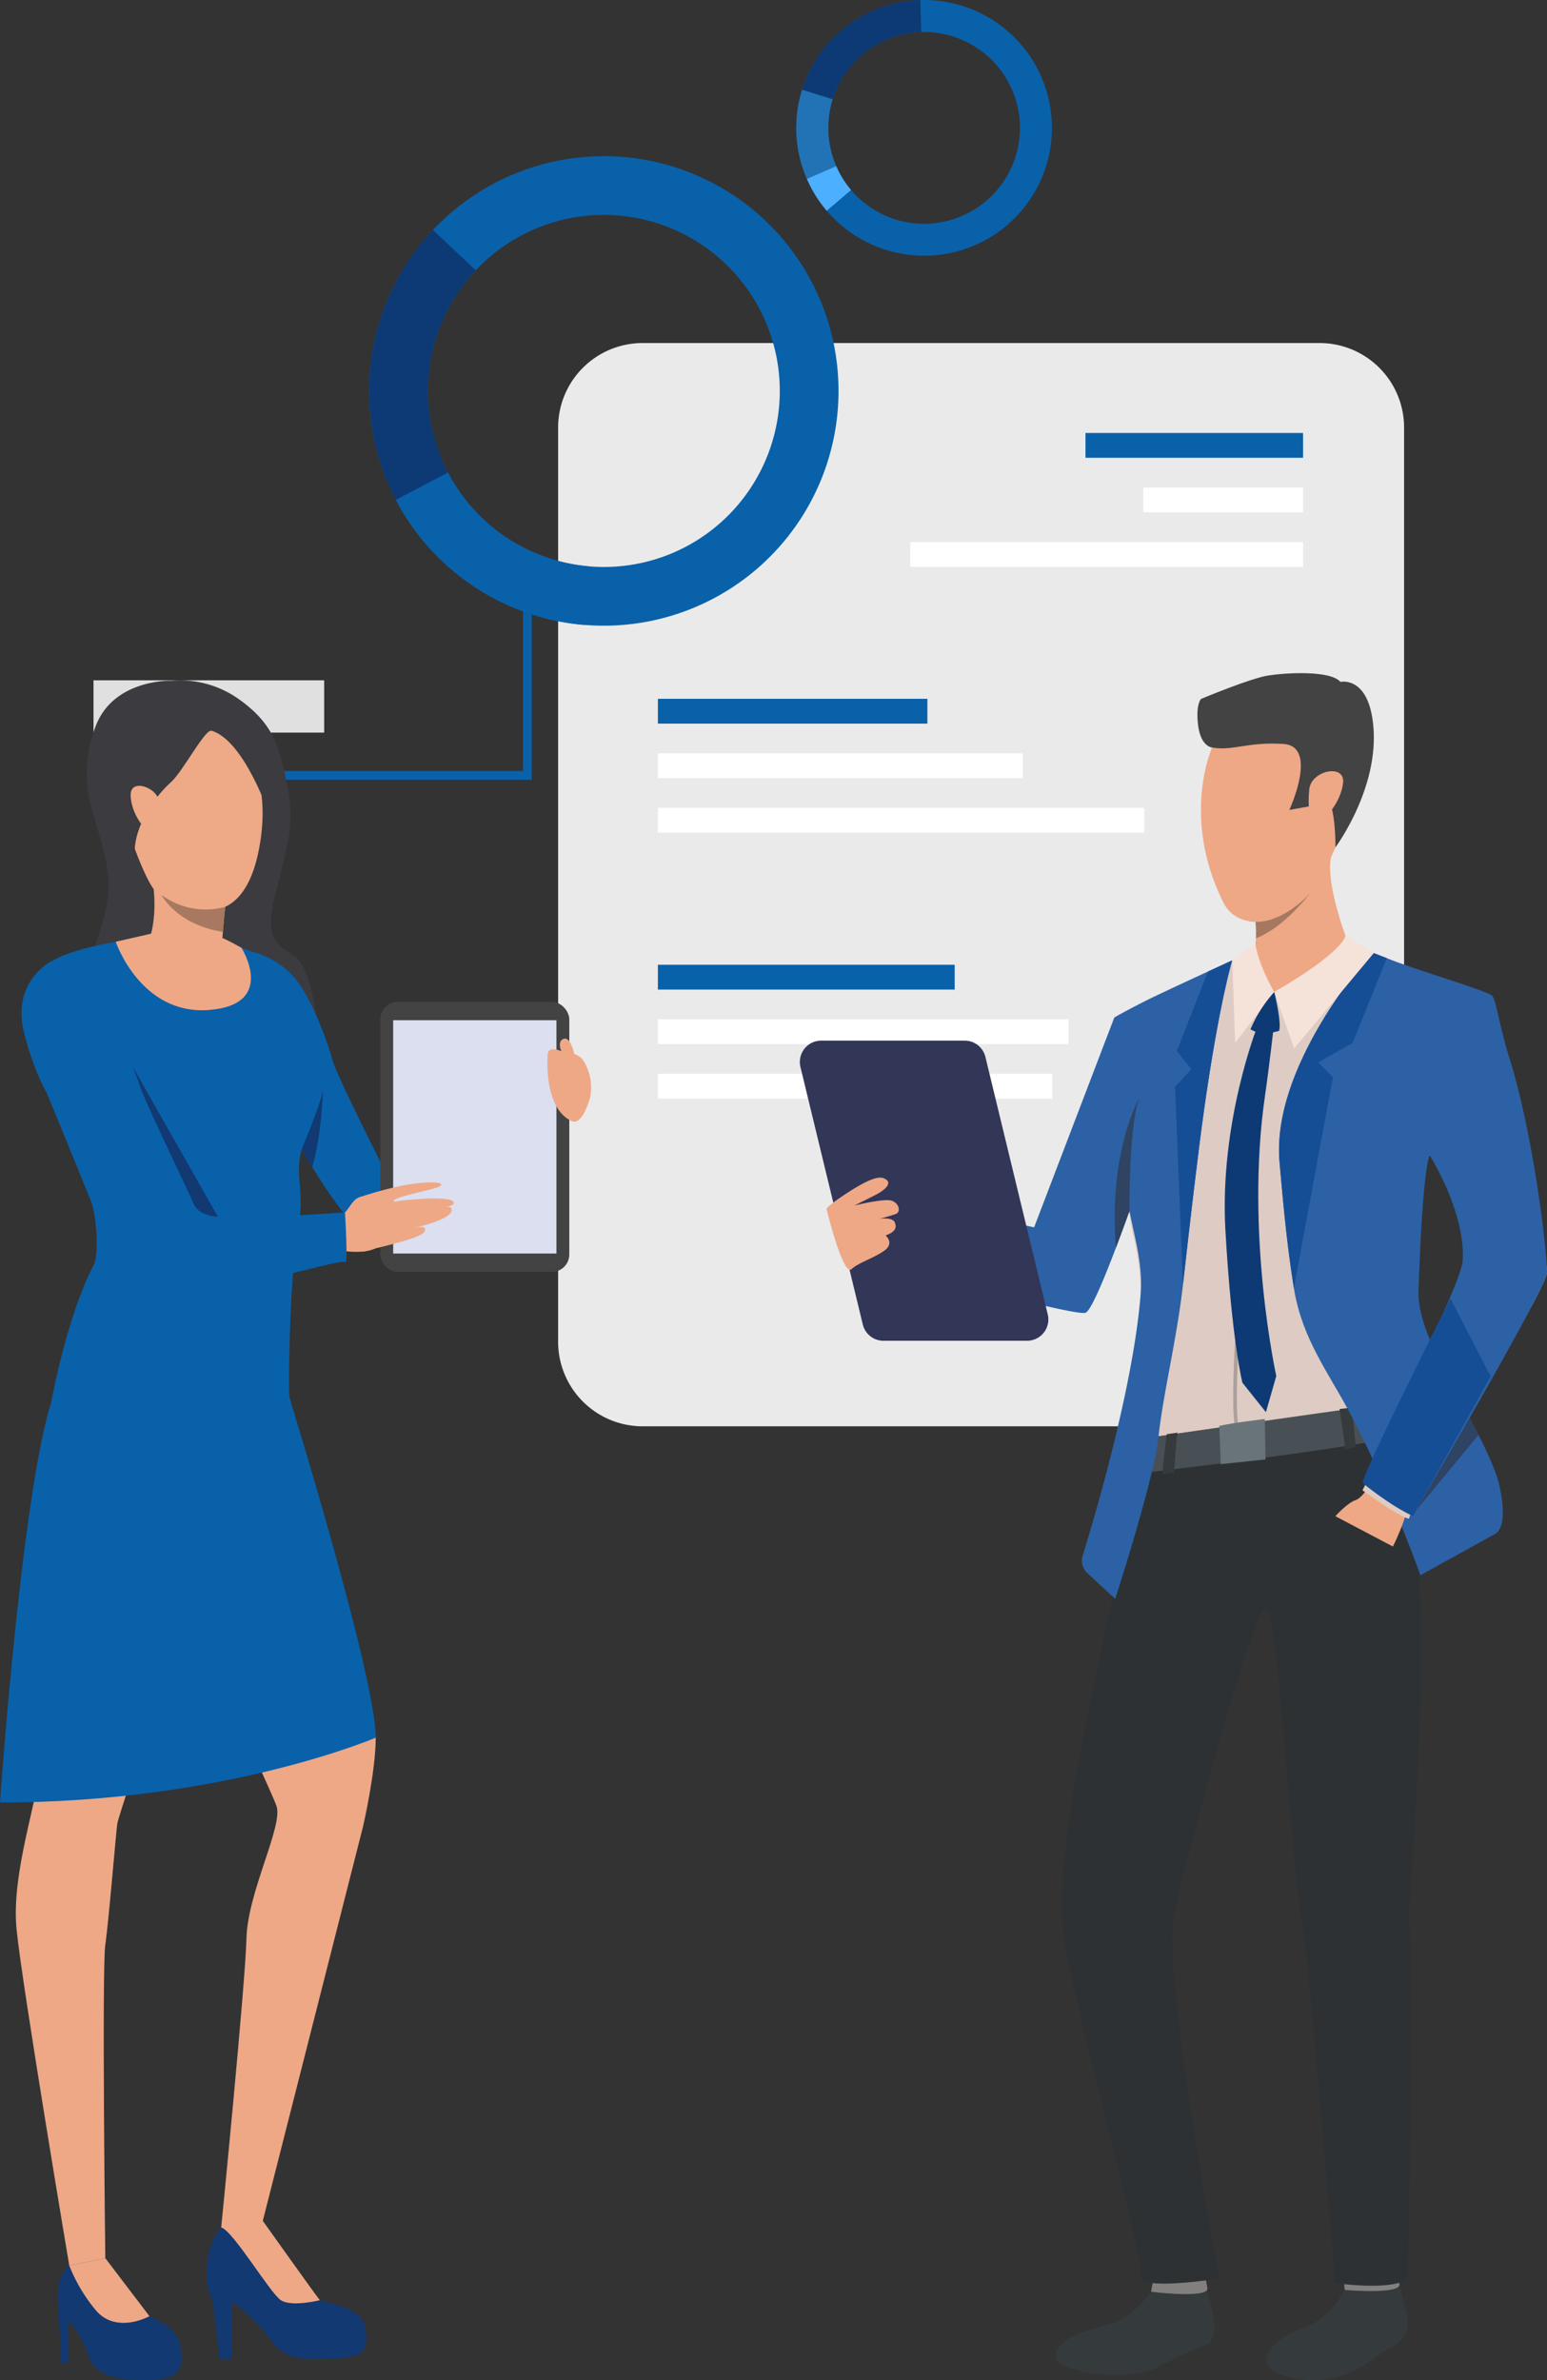 <svg xmlns="http://www.w3.org/2000/svg" width="409.157" height="629.327" viewBox="0 0 409.157 629.327">
  <rect x="0" y="0" width="409.157" height="629.327" fill="#333333" stroke="none"/>
  <g id="Groupe_1399" data-name="Groupe 1399" transform="translate(1125 -313)">
    <g id="Groupe_1304" data-name="Groupe 1304" transform="translate(-977.386 403.701)">
      <path id="Rectangle_101" data-name="Rectangle 101" d="M22.353,0H201.39a22.354,22.354,0,0,1,22.354,22.354V264.068a22.353,22.353,0,0,1-22.353,22.353H22.353A22.353,22.353,0,0,1,0,264.068V22.353A22.353,22.353,0,0,1,22.353,0Z" transform="translate(223.744 286.421) rotate(180)" fill="#eaeaeb"/>
    </g>
    <g id="Groupe_1307" data-name="Groupe 1307" transform="translate(-837.905 427.481)">
      <g id="Groupe_1306" data-name="Groupe 1306" transform="translate(0 0)">
        <g id="Groupe_1305" data-name="Groupe 1305" transform="translate(0)">
          <rect id="Rectangle_102" data-name="Rectangle 102" width="57.547" height="6.56" transform="translate(57.547 6.56) rotate(180)" fill="#0961aa"/>
        </g>
      </g>
    </g>
    <g id="Groupe_1310" data-name="Groupe 1310" transform="translate(-822.609 441.897)">
      <g id="Groupe_1309" data-name="Groupe 1309" transform="translate(0 0)">
        <g id="Groupe_1308" data-name="Groupe 1308">
          <rect id="Rectangle_103" data-name="Rectangle 103" width="42.251" height="6.56" transform="translate(42.251 6.56) rotate(180)" fill="#fff"/>
        </g>
      </g>
    </g>
    <g id="Groupe_1313" data-name="Groupe 1313" transform="translate(-884.239 456.311)">
      <g id="Groupe_1312" data-name="Groupe 1312" transform="translate(0 0)">
        <g id="Groupe_1311" data-name="Groupe 1311">
          <rect id="Rectangle_104" data-name="Rectangle 104" width="103.881" height="6.56" transform="translate(103.881 6.56) rotate(180)" fill="#fff"/>
        </g>
      </g>
    </g>
    <g id="Groupe_1316" data-name="Groupe 1316" transform="translate(-950.996 497.769)">
      <g id="Groupe_1315" data-name="Groupe 1315" transform="translate(0 0)">
        <g id="Groupe_1314" data-name="Groupe 1314">
          <rect id="Rectangle_105" data-name="Rectangle 105" width="71.277" height="6.56" fill="#0961aa"/>
        </g>
      </g>
    </g>
    <g id="Groupe_1319" data-name="Groupe 1319" transform="translate(-950.996 512.184)">
      <g id="Groupe_1318" data-name="Groupe 1318" transform="translate(0 0)">
        <g id="Groupe_1317" data-name="Groupe 1317">
          <rect id="Rectangle_106" data-name="Rectangle 106" width="96.513" height="6.56" fill="#fff"/>
        </g>
      </g>
    </g>
    <g id="Groupe_1322" data-name="Groupe 1322" transform="translate(-950.996 526.599)">
      <g id="Groupe_1321" data-name="Groupe 1321" transform="translate(0 0)">
        <g id="Groupe_1320" data-name="Groupe 1320">
          <rect id="Rectangle_107" data-name="Rectangle 107" width="128.665" height="6.561" fill="#fff"/>
        </g>
      </g>
    </g>
    <g id="Groupe_1325" data-name="Groupe 1325" transform="translate(-950.996 568.087)">
      <g id="Groupe_1324" data-name="Groupe 1324" transform="translate(0)">
        <g id="Groupe_1323" data-name="Groupe 1323">
          <rect id="Rectangle_108" data-name="Rectangle 108" width="78.491" height="6.56" fill="#0961aa"/>
        </g>
      </g>
    </g>
    <g id="Groupe_1328" data-name="Groupe 1328" transform="translate(-950.996 582.502)">
      <g id="Groupe_1327" data-name="Groupe 1327" transform="translate(0)">
        <g id="Groupe_1326" data-name="Groupe 1326">
          <rect id="Rectangle_109" data-name="Rectangle 109" width="108.596" height="6.561" fill="#fff"/>
        </g>
      </g>
    </g>
    <g id="Groupe_1331" data-name="Groupe 1331" transform="translate(-950.996 596.917)">
      <g id="Groupe_1330" data-name="Groupe 1330" transform="translate(0)">
        <g id="Groupe_1329" data-name="Groupe 1329">
          <rect id="Rectangle_110" data-name="Rectangle 110" width="104.295" height="6.56" fill="#fff"/>
        </g>
      </g>
    </g>
    <g id="Groupe_1333" data-name="Groupe 1333" transform="translate(-845.799 917.603)">
      <path id="Tracé_1574" data-name="Tracé 1574" d="M1567.687,2929.98s-4.856,7.266-11.668,8.834-13.521,4.066-13.572,8.364,19.693,6.863,27.489,2.529c11.633-6.467,12.816-4.518,14.105-7.75s-1.549-11.878-1.465-12.906C1582.68,2927.781,1567.687,2929.98,1567.687,2929.98Z" transform="translate(-1542.447 -2928.656)" fill="#353a3d"/>
    </g>
    <g id="Groupe_1334" data-name="Groupe 1334" transform="translate(-820.572 913.233)">
      <path id="Tracé_1575" data-name="Tracé 1575" d="M1575.213,2925.223a31.036,31.036,0,0,0-.754,3.583c.131.074,15.35,1.887,14.889-.929-.373-2.283-.906-4.765-.906-4.765Z" transform="translate(-1574.445 -2923.112)" fill="#81807e"/>
    </g>
    <g id="Groupe_1335" data-name="Groupe 1335" transform="translate(-790.012 916.644)">
      <path id="Tracé_1576" data-name="Tracé 1576" d="M1633.876,2929.241s-3.464,6.949-9.382,9.316c-6.326,2.53-11.4,5.439-11.284,9.626s15.465,8.434,26.631.4c7.055-5.078,9.291-5.1,10.423-8.3s-1.965-11.508-1.923-12.513C1648.394,2926.522,1633.876,2929.241,1633.876,2929.241Z" transform="translate(-1613.209 -2927.439)" fill="#353a3d"/>
    </g>
    <g id="Groupe_1336" data-name="Groupe 1336" transform="translate(-769.517 912.136)">
      <path id="Tracé_1577" data-name="Tracé 1577" d="M1639.2,2924.422a33.911,33.911,0,0,0,.173,3.609c.131.066,14.84,1.279,14.466-1.478a22.661,22.661,0,0,0-1.427-4.832Z" transform="translate(-1639.205 -2921.721)" fill="#81807e"/>
    </g>
    <g id="Groupe_1337" data-name="Groupe 1337" transform="translate(-844.112 686.393)">
      <path id="Tracé_1578" data-name="Tracé 1578" d="M1565.253,2651.531s-13.665,60.274-16.786,78.634c-2.656,15.627-4.774,31.9-3.5,43.179,1.576,13.967,21.345,86.347,20.519,90.443s20.689.655,20.689.655-15.037-80.739-12.033-95.766c2.225-11.129,21.716-85.063,24.7-81.271s6.691,69.775,8.9,80.731,9,97.5,9,97.5,15.184,2.241,19.24-1.192c0,0,1.846-73.9.437-94.435-.537-7.826,9.17-93.836-3.277-128.462C1626.573,2623.245,1565.253,2651.531,1565.253,2651.531Z" transform="translate(-1544.587 -2635.382)" fill="#2d3133"/>
    </g>
    <g id="Groupe_1338" data-name="Groupe 1338" transform="translate(-884.966 562.465)">
      <path id="Tracé_1579" data-name="Tracé 1579" d="M1494.809,2563.472c9.738-1.368,40.379,12.206,43.163,11.181,1.915-.7,6.408-15.344,9.617-26.426,1.9-6.555,3.348-11.865,3.549-12.3l.011-.023a65.512,65.512,0,0,0,.1,11.887c.04.427.088.86.137,1.3.014.115.029.227.043.344a57.759,57.759,0,0,0,1.38,7.417,67.646,67.646,0,0,1,1.6,13.911v.023c0,.04,0,.076.007.12,0,.12.009.239.009.36,0,.048,0,.1,0,.147.272,9.49-.383,19.721-.655,25.165-.429,8.436,2.346,12.233,2.426,12.342l0,0,2.935-.412,2.122-.3.026,0,2.833-.4,11.112-1.564,4.025-.565.951-.135,7.04-.99,19.85-2.793,2.177-.305.9-.125,7.486-1.056,3.383-.473.012,0s2.874-20.379,3.094-31.394c.2-10.118,5.615-30.661,6.5-33.945a.556.556,0,0,1,.019-.069c.006-.031.014-.061.023-.091.016-.057.028-.1.041-.144a.655.655,0,0,1,.019-.071.046.046,0,0,1,0-.02.047.047,0,0,0,.005-.021.136.136,0,0,0,.007-.035s16.2,17.021,19.345,24.447c.958,2.253,3.889,8.382,7.62,15.844,2.552-4.87,4.15-8.255,4.15-9.1,0-.1,0-.215-.005-.331-.239-7.344-7.935-37.118-14.007-56.571-4.716-9.478-8.783-17.144-10.087-18.079-1.977-1.42-10.292-4.98-17.55-7.861l-.708-.28c-.677-.267-1.345-.528-1.993-.781l-.958-.369-.514-.194c-.14-.053-.276-.106-.415-.157h0a55.814,55.814,0,0,0-6.954-2.377c-.094-.008-.247,0-.453,0-.239,0-.548.02-.918.043-4.486.262-17.875,1.517-22.183,1.926-.783.075-1.269.122-1.342.128h-.01s-2.052.936-5.141,2.349l0,0-.286.13c-1.868.857-4.028,2-6.313,3.248-4.479,2.455-9.427,5.324-13.529,7.277-4.024,1.913-9.533,4.581-10,4.955l-20.384,58.782-35.364-6.464Z" transform="translate(-1492.766 -2478.188)" fill="#decbc4"/>
    </g>
    <g id="Groupe_1339" data-name="Groupe 1339" transform="translate(-823.445 684.071)">
      <path id="Tracé_1580" data-name="Tracé 1580" d="M1572.726,2641.557s-1.493,1.786-1.925,9.351c0,0,61.406-7.164,67.9-9.987,0,0,.254-8.336-1.123-8.481C1636.063,2632.281,1572.726,2641.557,1572.726,2641.557Z" transform="translate(-1570.801 -2632.438)" fill="#495055"/>
    </g>
    <g id="Groupe_1340" data-name="Groupe 1340" transform="translate(-794.232 538.393)">
      <path id="Tracé_1581" data-name="Tracé 1581" d="M1632.934,2469.647c-.191,9.637-18.851,14.909-18.851,14.909s-7.805-9.784-5.941-10.722c.733-.369,1.03-1.83,1.121-3.467a34.055,34.055,0,0,0-.106-4.371c-.056-.682-.108-1.12-.108-1.12s2.665-2.812,6.057-6.163c5.927-5.861,14.075-13.367,14.089-10.381a2.7,2.7,0,0,1-.069.566C1627.694,2455.619,1632.934,2469.647,1632.934,2469.647Z" transform="translate(-1607.855 -2447.655)" fill="#eea886"/>
    </g>
    <g id="Groupe_1341" data-name="Groupe 1341" transform="translate(-770.701 685.198)">
      <path id="Tracé_1582" data-name="Tracé 1582" d="M1637.7,2634.219s1.34,8.453,1.456,10.656l2.84-.568s-.782-8.941-1.242-10.44Z" transform="translate(-1637.703 -2633.867)" fill="#353a3d"/>
    </g>
    <g id="Groupe_1342" data-name="Groupe 1342" transform="translate(-817.499 691.802)">
      <path id="Tracé_1583" data-name="Tracé 1583" d="M1579.445,2642.645s-1.076,7.682-1.1,10.584l3.005-.391s.617-9.594.959-10.6Z" transform="translate(-1578.343 -2642.243)" fill="#353a3d"/>
    </g>
    <g id="Groupe_1343" data-name="Groupe 1343" transform="translate(-794.784 546.265)">
      <path id="Tracé_1584" data-name="Tracé 1584" d="M1625.6,2457.64h0c-.037.056-.829,1.241-2.179,2.94-2.864,3.6-8.25,9.522-14.3,11.9a33.963,33.963,0,0,0-.106-4.371,9.81,9.81,0,0,1-1.854-.223,57.415,57.415,0,0,1,4.057-5.942l3.746-1.119Z" transform="translate(-1607.156 -2457.64)" fill="#a77860"/>
    </g>
    <g id="Groupe_1344" data-name="Groupe 1344" transform="translate(-807.367 506.813)">
      <path id="Tracé_1585" data-name="Tracé 1585" d="M1625.8,2439.985c-1.614,3.511-3.147,6.055-3.582,7.065h0a12.461,12.461,0,0,1-2.179,2.94c-3.076,3.313-8.791,7.682-14.41,7.529a9.805,9.805,0,0,1-1.853-.223,8.816,8.816,0,0,1-6.422-4.437c-11.641-22.792-3.213-41.43-3.213-41.43s31.83-9,36.81.582C1634.448,2418.732,1629.6,2431.733,1625.8,2439.985Z" transform="translate(-1591.194 -2407.597)" fill="#eea886"/>
    </g>
    <g id="Groupe_1345" data-name="Groupe 1345" transform="translate(-808.306 490.983)">
      <path id="Tracé_1586" data-name="Tracé 1586" d="M1593.891,2407.182s-2.956-.164-3.687-5.768c-.722-5.538.738-7.072.738-7.072s13.141-5.5,17.86-6.216,16.321-1.4,19.042,1.707c0,0,6.608-1.536,8.409,9.436,2.856,17.4-9.733,34.3-9.733,34.3s.108-11.37-2.4-12.876-4.672,2.076-4.672,2.076l-5.13.918s7.791-16.821-1.554-17.445S1599.24,2408.157,1593.891,2407.182Z" transform="translate(-1590.003 -2387.518)" fill="#434343"/>
    </g>
    <g id="Groupe_1346" data-name="Groupe 1346" transform="translate(-778.885 516.906)">
      <path id="Tracé_1587" data-name="Tracé 1587" d="M1627.487,2425.2c.488-5.009,9.546-6.921,8.94-1.67s-5.067,10.294-7.129,10.117S1627.115,2429.016,1627.487,2425.2Z" transform="translate(-1627.322 -2420.4)" fill="#eea886"/>
    </g>
    <g id="Groupe_1347" data-name="Groupe 1347" transform="translate(-786.723 564.846)">
      <path id="Tracé_1588" data-name="Tracé 1588" d="M1688.259,2565.833c0-.1,0-.215,0-.331-.175-7.324-3.779-36.653-9.851-56.1-2.947-9.447-3.627-16.044-4.768-16.86-1.977-1.418-19.564-6.62-27.025-9.546l-.708-.279c-.677-.267-1.345-.528-1.994-.781l-.958-.37-.514-.194c-.14-.054-.277-.106-.415-.157a.553.553,0,0,1-.039.04,121.28,121.28,0,0,0-8.239,10.526c-7.706,10.961-17.742,28.7-16.206,45.09.492,5.259,1.1,12.811,2.126,21.286.087.725.181,1.452.273,2.192.249,1.951.521,3.941.816,5.959q.266,1.814.561,3.654c2.041,12.7,8.436,21.365,14.116,31.725.05.088.1.174.146.262.026.05.054.1.081.148.121.22.242.443.363.666.194.361.388.729.582,1.1.112.211.22.422.329.634,1.087,2.085,2.149,4.219,3.182,6.361q1,2.075,1.963,4.153c.066.144.132.287.2.43,0,0,1.046,2.429,2.386,5.549.492,1.146,1.024,2.384,1.559,3.629.367.855.737,1.714,1.091,2.548.315.728.618,1.439.907,2.111.643,1.5,1.207,2.819,1.6,3.74.292.687.488,1.153.552,1.311,1.953,4.889,3.364,8.661,4.015,10.427.26.709.4,1.093.4,1.093L1674.422,2635c3.729-1.868,1.78-11.922.379-15.845a89.806,89.806,0,0,0-4.654-10.383c-.757-1.479-1.548-2.979-2.357-4.489,6.148-10.74,12.374-21.816,16.319-29.344C1686.661,2570.066,1688.259,2566.68,1688.259,2565.833Zm-31.233-30.738a.448.448,0,0,1,.019-.069.889.889,0,0,1,.023-.09c.012-.05.027-.1.041-.145a.615.615,0,0,1,.019-.07.048.048,0,0,1,0-.02.047.047,0,0,0,.006-.021s9.556,14.936,8.835,27.91c-.111,2.02-2.119,7.124-5.043,13.667,0,0,0,.007,0,.012-1.063,2.383-2.249,4.956-3.509,7.643-.047-.111-.092-.225-.14-.336-1.827-4.46-3.016-8.646-3.016-12.3C1654.26,2571.275,1655.068,2542.807,1657.026,2535.095Z" transform="translate(-1617.38 -2481.209)" fill="#2c61a5"/>
    </g>
    <g id="Groupe_1348" data-name="Groupe 1348" transform="translate(-899.977 567.05)">
      <path id="Tracé_1589" data-name="Tracé 1589" d="M1477.726,2544.784l44.48,9.686,21.2-55.448c.469-.372,6.548-3.643,10.573-5.558,4.189-2,9.492-4.457,14.2-6.627,2.247-1.041,4.363-2.01,6.15-2.832l.147.116s-2.625,8.741-6.022,30.563l0,.007c-.116.734-.229,1.48-.346,2.242-.011.087-.026.178-.04.265-.076.505-.154,1.015-.23,1.535-.009.062-.019.122-.028.181-.052.349-.1.7-.154,1.054q-.192,1.292-.383,2.634c-1.516,10.623-3.642,28.7-5.684,46.948v.006c-1.615,14.384-5.293,29.144-6.462,40.158,0,.008,0,.014,0,.021a75.822,75.822,0,0,1-1.529,8.281c-.083.367-.17.74-.259,1.116-3.29,13.9-9.68,33.581-9.68,33.581l-1.86-1.718-5.512-5.088a4.465,4.465,0,0,1-1.238-4.609c3.056-9.86,13.443-44.752,15.346-69.286a.068.068,0,0,0,0-.023c.6-7.707-1.657-14.967-2.964-21.851-.023.059-.045.118-.066.179-1.094,3.041-2.306,6.349-3.527,9.568v0c-3.279,8.645-6.634,16.656-8.03,17.167-3.108,1.143-61.676-14.87-62.08-17.168Z" transform="translate(-1473.725 -2484.004)" fill="#2c61a5"/>
    </g>
    <g id="Groupe_1349" data-name="Groupe 1349" transform="translate(-786.723 564.844)">
      <path id="Tracé_1590" data-name="Tracé 1590" d="M1636.841,2505.125l-9.078,5.119,3.879,3.956-10.327,55.757c-2.106-13.069-3.064-25.48-3.777-33.092-2.375-25.332,22.91-53.908,24.483-55.659,1.214.461,2.527.97,3.882,1.505Z" transform="translate(-1617.38 -2481.206)" fill="#164e96"/>
    </g>
    <g id="Groupe_1350" data-name="Groupe 1350" transform="translate(-814.232 566.92)">
      <path id="Tracé_1591" data-name="Tracé 1591" d="M1597.631,2483.839s-3.392,11.077-7.345,38.727c-1.515,10.621-3.642,28.7-5.686,46.947l-2.113-52.219,4.325-4.685-3.844-4.805,8.226-21c2.247-1.039,4.362-2.01,6.151-2.832Z" transform="translate(-1582.487 -2483.839)" fill="#164e96"/>
    </g>
    <g id="Groupe_1351" data-name="Groupe 1351" transform="translate(-788.004 560.386)">
      <path id="Tracé_1592" data-name="Tracé 1592" d="M1642.133,2480.122l-7.527-4.571s-.21,4.127-18.85,14.909l5.293,14.91Z" transform="translate(-1615.756 -2475.551)" fill="#f5e2d9"/>
    </g>
    <g id="Groupe_1352" data-name="Groupe 1352" transform="translate(-799.088 562.465)">
      <path id="Tracé_1593" data-name="Tracé 1593" d="M1607.822,2478.188s.293,4.455,4.959,12.83l-10.332,13.467-.753-21.842Z" transform="translate(-1601.696 -2478.188)" fill="#f5e2d9"/>
    </g>
    <g id="Groupe_1353" data-name="Groupe 1353" transform="translate(-794.262 575.295)">
      <path id="Tracé_1594" data-name="Tracé 1594" d="M1614.1,2494.462s2,8.009,1.281,10.251c0,0-4.4,1.6-7.567-.4A35.188,35.188,0,0,1,1614.1,2494.462Z" transform="translate(-1607.818 -2494.462)" fill="#0d3a74"/>
    </g>
    <g id="Groupe_1355" data-name="Groupe 1355" transform="translate(-798.836 667.495)">
      <g id="Groupe_1354" data-name="Groupe 1354" transform="translate(0 0)">
        <path id="Tracé_1595" data-name="Tracé 1595" d="M1602.526,2634.711c-1.12-5.648-.054-22.581-.008-23.3l.959.062c-.011.175-1.1,17.525-.008,23.052Z" transform="translate(-1602.015 -2611.411)" fill="#ad9f99"/>
      </g>
    </g>
    <g id="Groupe_1356" data-name="Groupe 1356" transform="translate(-802.51 688.19)">
      <path id="Tracé_1596" data-name="Tracé 1596" d="M1609.379,2637.661s-9.035,1.079-12.023,1.825l.391,10.126,11.832-1.262Z" transform="translate(-1597.356 -2637.661)" fill="#69737a"/>
    </g>
    <g id="Groupe_1357" data-name="Groupe 1357" transform="translate(-801.079 583.303)">
      <path id="Tracé_1597" data-name="Tracé 1597" d="M1607.786,2505.742s-10.077,25.448-8.433,53.934c1.7,29.533,4.5,40.242,4.5,40.242l6.214,7.792,2.739-9.577s-8.338-37.653-2.955-74.292c.976-6.64,2.424-19.22,2.424-19.22Z" transform="translate(-1599.171 -2504.62)" fill="#0d3a74"/>
    </g>
    <g id="Groupe_1358" data-name="Groupe 1358" transform="translate(-771.823 704.573)">
      <path id="Tracé_1598" data-name="Tracé 1598" d="M1645.92,2658.478s-2.162,4.325-4.325,5.047-5.315,4.234-5.315,4.234l15.226,8.018s4.055-7.929,4.234-12.974S1645.92,2658.478,1645.92,2658.478Z" transform="translate(-1636.28 -2658.442)" fill="#eea886"/>
    </g>
    <g id="Groupe_1359" data-name="Groupe 1359" transform="translate(-764.637 705.014)">
      <path id="Tracé_1599" data-name="Tracé 1599" d="M1646.4,2659l-1.008,2.028s9.67,7.072,12.277,7.523l.9-2.7Z" transform="translate(-1645.395 -2659.001)" fill="#decbc4"/>
    </g>
    <g id="Groupe_1360" data-name="Groupe 1360" transform="translate(-764.637 656.342)">
      <path id="Tracé_1600" data-name="Tracé 1600" d="M1645.4,2646.025s7.247,5.993,13.353,8.755l20.539-36.943-10.643-20.573S1645.876,2642.421,1645.4,2646.025Z" transform="translate(-1645.395 -2597.265)" fill="#164e96"/>
    </g>
    <g id="Groupe_1361" data-name="Groupe 1361" transform="translate(-830.174 603.293)">
      <path id="Tracé_1601" data-name="Tracé 1601" d="M1566.452,2546.959c-.336,6.833-.286,12.9-.286,12.9v.005c0,.033-.009.218-.024.523-.014-.116-.029-.229-.043-.343-1.094,3.041-2.306,6.348-3.527,9.568a102.832,102.832,0,0,1-.275-10.428c.491-19.162,6.517-29.211,6.517-29.211C1567.432,2533.315,1566.77,2540.481,1566.452,2546.959Z" transform="translate(-1562.266 -2529.976)" fill="#2f4363"/>
    </g>
    <g id="Groupe_1362" data-name="Groupe 1362" transform="translate(-750.399 687.917)">
      <path id="Tracé_1602" data-name="Tracé 1602" d="M1679.9,2641.8l-16.443,19.858,14.085-24.346C1678.35,2638.824,1679.14,2640.324,1679.9,2641.8Z" transform="translate(-1663.455 -2637.315)" fill="#2f4363"/>
    </g>
    <g id="Groupe_1363" data-name="Groupe 1363" transform="translate(-913.455 588.151)">
      <path id="Tracé_1603" data-name="Tracé 1603" d="M1516.72,2590.125h-37.962a5.637,5.637,0,0,1-5.478-4.31l-16.489-68.083a5.637,5.637,0,0,1,5.478-6.964h37.963a5.637,5.637,0,0,1,5.478,4.31l16.489,68.083A5.637,5.637,0,0,1,1516.72,2590.125Z" transform="translate(-1456.63 -2510.769)" fill="#323657"/>
    </g>
    <g id="Groupe_1365" data-name="Groupe 1365" transform="translate(-906.384 624.369)">
      <g id="Groupe_1364" data-name="Groupe 1364">
        <path id="Tracé_1604" data-name="Tracé 1604" d="M1472.185,2580.92c1.858-1.719,5.441-2.718,8.51-4.768s.505-4.163.505-4.163c3.154-1.083,2.814-2.522,2.41-3.5-.546-1.324-3.989-.949-3.989-.949a33.9,33.9,0,0,0,4.358-1.244c1.269-.561.839-2.776-1.115-3.476s-9.915,1.264-9.915,1.264,1.3-.637,5.224-2.607,4.789-3.763,2.473-4.623c-1.609-.6-4.771.656-10.842,4.734-4.57,3.071-4.2,3.47-4.2,3.47S1469.967,2582.974,1472.185,2580.92Z" transform="translate(-1465.599 -2556.709)" fill="#eea886"/>
      </g>
    </g>
    <g id="Groupe_1368" data-name="Groupe 1368" transform="translate(-1027.383 354.283)">
      <g id="Groupe_1367" data-name="Groupe 1367" transform="translate(0 0)">
        <path id="Tracé_1605" data-name="Tracé 1605" d="M1400.75,2220.1a62.068,62.068,0,1,0-53.092,112.21c1.261.6,2.536,1.15,3.817,1.656A62.07,62.07,0,0,0,1400.75,2220.1Zm15.518,76.007a46.48,46.48,0,0,1-59.1,23.4q-1.442-.569-2.864-1.241a46.535,46.535,0,1,1,61.968-22.161Z" transform="translate(-1312.12 -2214.124)" fill="#0961aa"/>
      </g>
    </g>
    <g id="Groupe_1370" data-name="Groupe 1370" transform="translate(-1027.383 373.797)">
      <g id="Groupe_1369" data-name="Groupe 1369" transform="translate(0)">
        <path id="Tracé_1606" data-name="Tracé 1606" d="M1332.985,2303.049l-13.76,7.212a62.154,62.154,0,0,1,9.786-71.385l11.307,10.653a46.605,46.605,0,0,0-7.333,53.52Z" transform="translate(-1312.12 -2238.876)" fill="#0d3a74"/>
      </g>
    </g>
    <g id="Groupe_1372" data-name="Groupe 1372" transform="translate(-1020.278 437.97)">
      <g id="Groupe_1371" data-name="Groupe 1371" transform="translate(0 0)">
        <path id="Tracé_1607" data-name="Tracé 1607" d="M1359.071,2341.975l-5.689,14.458c-1.28-.506-2.556-1.059-3.816-1.656a61.8,61.8,0,0,1-28.434-27.289l13.76-7.212a46.328,46.328,0,0,0,21.315,20.459Q1357.628,2341.407,1359.071,2341.975Z" transform="translate(-1321.132 -2320.275)" fill="#0961aa"/>
      </g>
    </g>
    <g id="Groupe_1374" data-name="Groupe 1374" transform="translate(-988.028 459.67)">
      <g id="Groupe_1373" data-name="Groupe 1373" transform="translate(0 0)">
        <path id="Tracé_1608" data-name="Tracé 1608" d="M1379.768,2366.378a61.726,61.726,0,0,1-17.729-4.12l5.689-14.457a46.262,46.262,0,0,0,13.291,3.094Z" transform="translate(-1362.039 -2347.8)" fill="#0961aa"/>
      </g>
    </g>
    <g id="Groupe_1376" data-name="Groupe 1376" transform="translate(-1100.271 467.754)">
      <path id="Tracé_1609" data-name="Tracé 1609" d="M1335.569,2409.459h-115.9v-2.3h113.6v-49.1h2.3Z" transform="translate(-1219.668 -2358.055)" fill="#0961aa"/>
    </g>
    <g id="Groupe_1377" data-name="Groupe 1377" transform="translate(-1100.271 492.879)">
      <rect id="Rectangle_111" data-name="Rectangle 111" width="61.008" height="13.822" transform="translate(0)" fill="#e0e0e0"/>
    </g>
    <g id="Groupe_1379" data-name="Groupe 1379" transform="translate(-914.406 313)">
      <g id="Groupe_1378" data-name="Groupe 1378" transform="translate(0)">
        <path id="Tracé_1610" data-name="Tracé 1610" d="M1521.072,2184.191a33.807,33.807,0,1,0-63.665,22.769q.383,1.073.833,2.108a33.808,33.808,0,0,0,62.832-24.877Zm-23.3,35.251A25.316,25.316,0,0,1,1466,2205.69q-.336-.773-.624-1.58a25.347,25.347,0,1,1,32.4,15.332Z" transform="translate(-1455.423 -2161.76)" fill="#0961aa"/>
      </g>
    </g>
    <g id="Groupe_1381" data-name="Groupe 1381" transform="translate(-912.863 313.015)">
      <g id="Groupe_1380" data-name="Groupe 1380" transform="translate(0 0)">
        <path id="Tracé_1611" data-name="Tracé 1611" d="M1465.458,2188.026l-8.077-2.522a33.855,33.855,0,0,1,31.262-23.725l.252,8.459a25.386,25.386,0,0,0-23.438,17.788Z" transform="translate(-1457.381 -2161.779)" fill="#0d3a74"/>
      </g>
    </g>
    <g id="Groupe_1383" data-name="Groupe 1383" transform="translate(-914.406 336.74)">
      <g id="Groupe_1382" data-name="Groupe 1382" transform="translate(0 0)">
        <path id="Tracé_1612" data-name="Tracé 1612" d="M1466,2212.063l-7.758,3.378q-.449-1.034-.833-2.108a33.66,33.66,0,0,1-.441-21.461l8.077,2.522a25.235,25.235,0,0,0,.33,16.09Q1465.661,2211.289,1466,2212.063Z" transform="translate(-1455.423 -2191.872)" fill="#2273b5"/>
      </g>
    </g>
    <g id="Groupe_1385" data-name="Groupe 1385" transform="translate(-911.589 356.931)">
      <g id="Groupe_1384" data-name="Groupe 1384" transform="translate(0)">
        <path id="Tracé_1613" data-name="Tracé 1613" d="M1464.236,2229.276a33.638,33.638,0,0,1-5.24-8.415l7.759-3.378a25.207,25.207,0,0,0,3.928,6.311Z" transform="translate(-1458.996 -2217.483)" fill="#4dafff"/>
      </g>
    </g>
    <g id="Groupe_1388" data-name="Groupe 1388" transform="translate(-1102.613 492.879)">
      <path id="Tracé_1614" data-name="Tracé 1614" d="M1239.617,2390.03s-15.129-.508-19.957,11.892-1.184,21.911.194,26.427c3.595,11.8,3.891,16.079,2.15,23.2-1.544,6.31-2.962,9.569-4.742,15.469s1.187,5.243,1.446,5.674,59.246,5.878,59.246,5.878-1.577-12.777-5.73-15.744-8.259-3.567-5.1-16.212,5.164-18.514,3.393-27.683c-2.053-10.626-3.344-17.267-13.335-24.232A26.855,26.855,0,0,0,1239.617,2390.03Z" transform="translate(-1216.696 -2389.923)" fill="#3b3b40"/>
    </g>
    <path id="Tracé_1615" data-name="Tracé 1615" d="M1220.253,2919.023s8.321,12.356,11.674,15.337c0,0,7.451,2.733,8.2,7.949s.62,8.7-8.2,8.944-14.6-1.335-16.212-6.676a24.326,24.326,0,0,0-5.148-8.975v11.177h-1.987s-.5-10.8-.621-12.792-1.427-9.625,2.764-13.01S1220.253,2919.023,1220.253,2919.023Z" transform="translate(-2317.399 -2008.951)" fill="#123972"/>
    <path id="Tracé_1616" data-name="Tracé 1616" d="M1272.484,2905.825a35.61,35.61,0,0,0,4.159,6.954c2,2.6,8.2,13.288,10.929,14.033s11.178,2.235,11.923,6.956,1.117,8.071-7.2,8.444-13.783.868-17.758-4.968a43.249,43.249,0,0,0-10.308-10.059v15.229H1261s-1.49-15.85-2.359-16.968-3.1-13.288,4.6-19.622S1272.484,2905.825,1272.484,2905.825Z" transform="translate(-2327.978 -2005.625)" fill="#123972"/>
    <path id="Tracé_1617" data-name="Tracé 1617" d="M1211.688,2615.4s-9.35,13.9-12.2,30.109.527,70.359.4,78.369-7.575,27.942-6.085,43.031,13.941,88.948,13.941,88.948l9.53-1.955s-.931-76.562,0-82.9,2.8-29.419,3.174-32.027,23.65-71.089,23.65-82.773S1237.023,2596.333,1211.688,2615.4Z" transform="translate(-2314.424 -1943.826)" fill="#eea886"/>
    <path id="Tracé_1618" data-name="Tracé 1618" d="M1273.793,2622.435s17.261,65.882,19.311,75.01,5.017,16.655,5.017,20.531c0,8.993-3.341,23.431-3.341,23.431l-26.526,104.318-11,1.729s6.363-64.1,6.676-76.4c.313-12.326,9.8-29.829,7.938-35.046s-29.99-65.385-29.99-65.385S1220.578,2603.31,1273.793,2622.435Z" transform="translate(-2323.747 -1945.525)" fill="#eea886"/>
    <path id="Tracé_1619" data-name="Tracé 1619" d="M1232.746,2934.44s-8.52,4.764-14.007-1.353a43.222,43.222,0,0,1-7.2-12.03l9.53-1.954Z" transform="translate(-2318.218 -2009.031)" fill="#eea886"/>
    <path id="Tracé_1620" data-name="Tracé 1620" d="M1288.6,2927.119s-7.45,1.862-10.307,0-12.567-18.276-15.782-19.258c0,0,3.115-6.325,11-1.729C1273.512,2906.131,1286.488,2924.387,1288.6,2927.119Z" transform="translate(-2329.004 -2005.931)" fill="#eea886"/>
    <path id="Tracé_1621" data-name="Tracé 1621" d="M1287.674,2717.57s-39.927,17.142-99.374,17.142c0,0,6.261-90.076,14.9-109.474s61.517,1.958,61.517,1.958S1287.674,2701.318,1287.674,2717.57Z" transform="translate(-2313.3 -1945.119)" fill="#0961aa"/>
    <g id="Groupe_1389" data-name="Groupe 1389" transform="translate(-1064.807 565.161)">
      <path id="Tracé_1622" data-name="Tracé 1622" d="M1348.742,2558.4s-36.416,3.134-45.426-.879c-4.511-2.006-10.622-10.329-16.267-19.457-.957-1.552-1.9-3.129-2.825-4.7-6.9-11.761-12.478-23.314-12.478-23.314s-16.658-20.957,1.073-28.445a21.523,21.523,0,0,1,11.161,8.535c4.28,6.618,7.626,16.552,8.471,19.827s15.1,32.07,16,32.881,9.854.27,16.761.922c11.268,1.063,23.154,1.684,23.154,1.684Z" transform="translate(-1264.651 -2481.608)" fill="#0961aa"/>
    </g>
    <g id="Groupe_1390" data-name="Groupe 1390" transform="translate(-1117.754 559.476)">
      <path id="Tracé_1623" data-name="Tracé 1623" d="M1271.477,2527.632c-4.48,10.369-.256,13.829-2.3,24.2s-2.781,39.914-2.4,45.675-51.069,11.683-62.977,1.184c0,0,3.969-22.411,11.259-36.345,1.386-2.645.723-13.073-.684-16.658-.434-1.1-2.157-5.336-4.345-10.7l-.006-.009c-2.277-5.57-5.051-12.351-7.392-18.062-2.771-6.766-4.934-12.038-4.934-12.038s-1.777-16.684,5.153-22.063c6.019-4.673,22.419-6.338,25.363-7.365s11.512-1.468,17.53-.573c0,0,9.218,4.353,12.42,5s15.62,16.772,17.8,22.662S1275.959,2517.258,1271.477,2527.632Z" transform="translate(-1197.491 -2474.397)" fill="#0961aa"/>
    </g>
    <g id="Groupe_1391" data-name="Groupe 1391" transform="translate(-1086.234 536.703)">
      <path id="Tracé_1624" data-name="Tracé 1624" d="M1258.6,2458.128s-1.839,16.912-1.455,22.417c0,0-7.7,9.362-18.6-11.442,0,0,2.711-8.339-.739-20.022S1258.6,2458.128,1258.6,2458.128Z" transform="translate(-1237.471 -2445.51)" fill="#eea886"/>
    </g>
    <path id="Tracé_1625" data-name="Tracé 1625" d="M1227.123,2477.025s6.59,19.463,24.682,18.032,8.577-16.435,8.577-16.435-4.51-2.585-5.779-2.829-17.954-.951-17.954-.951Z" transform="translate(-2321.516 -1915.015)" fill="#eea886"/>
    <rect id="Rectangle_112" data-name="Rectangle 112" width="49.978" height="71.398" rx="4.606" transform="translate(-1024.409 577.898)" fill="#434343"/>
    <rect id="Rectangle_113" data-name="Rectangle 113" width="43.183" height="61.69" transform="translate(-1021.011 582.753)" fill="#dbdff0"/>
    <path id="Tracé_1626" data-name="Tracé 1626" d="M1299.35,2568.384a5,5,0,0,0,2.707-.778c1.854-1.4,2.523-4.842,5.794-4.59s4.79,10.513,3.97,12.456-5.363,2.914-12.08,1.575S1299.35,2568.384,1299.35,2568.384Z" transform="translate(-2336.229 -1933.672)" fill="#eea886"/>
    <path id="Tracé_1627" data-name="Tracé 1627" d="M1309.1,2562.093a102.555,102.555,0,0,1,10.133-2.778c4.763-1.03,10.455-1.366,11.009-.541.617.92-4.64,1.715-9.308,3.04-4.3,1.22-3.273,1.669-3.273,1.669s-.285-.145,4.621-.6c5.276-.493,10.709-.483,11.245.573.26.511.077.86-1.823,1.34,1.142-.051,1.3.245,1.347.7.226,2.377-7.468,4.268-10.524,5.017,2.351-.561,4.125-.733,3.279.858-.968,1.822-11.948,4.025-15.82,5.176C1305.761,2577.8,1309.1,2562.093,1309.1,2562.093Z" transform="translate(-2338.599 -1932.679)" fill="#eea886"/>
    <g id="Groupe_1392" data-name="Groupe 1392" transform="translate(-980.217 591.207)">
      <path id="Tracé_1628" data-name="Tracé 1628" d="M1372.036,2515.044s7.1-1.652,9.389,1.769a13.324,13.324,0,0,1,1.8,9.865c-.57,2.037-2.413,7.281-4.815,6.2C1370.7,2529.424,1372.036,2515.044,1372.036,2515.044Z" transform="translate(-1371.948 -2514.646)" fill="#eea886"/>
    </g>
    <g id="Groupe_1393" data-name="Groupe 1393" transform="translate(-976.92 587.606)">
      <path id="Tracé_1629" data-name="Tracé 1629" d="M1379.952,2514.152s-1-4.8-2.916-3.98-.187,3.989-.187,3.989Z" transform="translate(-1376.13 -2510.078)" fill="#eea886"/>
    </g>
    <g id="Groupe_1394" data-name="Groupe 1394" transform="translate(-980.128 590.41)">
      <path id="Tracé_1630" data-name="Tracé 1630" d="M1372.06,2514.831s.114-2.743,5.083.079S1372.06,2514.831,1372.06,2514.831Z" transform="translate(-1372.06 -2513.635)" fill="#eea886"/>
    </g>
    <path id="Tracé_1631" data-name="Tracé 1631" d="M1289.478,2543.018s5.416-12.872,5.65-15.773c-.049,1.711-.436,12.135-2.824,20.477-.957-1.551-1.9-3.127-2.825-4.7Z" transform="translate(-2334.711 -1926.104)" fill="#123972"/>
    <path id="Tracé_1632" data-name="Tracé 1632" d="M1296.644,2527.179c0-.16.006-.242.006-.242C1296.652,2527.006,1296.65,2527.087,1296.644,2527.179Z" transform="translate(-2336.228 -1926.04)" fill="#d1c0ba"/>
    <path id="Tracé_1633" data-name="Tracé 1633" d="M1255.362,2559.178l-22.558-39.713s7.88,39.617,13.846,40.948S1255.362,2559.178,1255.362,2559.178Z" transform="translate(-2322.718 -1924.458)" fill="#123972"/>
    <g id="Groupe_1395" data-name="Groupe 1395" transform="translate(-1119.316 566.909)">
      <path id="Tracé_1634" data-name="Tracé 1634" d="M1203.381,2484.088s-10.82,5.387-7.09,19.328,7.442,17.95,11,23.164c3.366,4.923,10.232,18.179,11.073,19.667s9.114,23.126,16.7,25.586c7.629,2.473,45.2-9.5,46.047-8.189s-.048-13.181-.048-13.181-17.458,1.287-21.31,1.026c-6.257-.424-16.295,2.134-18.71-3.284-2.835-6.366-13-27.29-14.074-30.736S1213.418,2480.546,1203.381,2484.088Z" transform="translate(-1195.509 -2483.826)" fill="#0961aa"/>
    </g>
    <g id="Groupe_1396" data-name="Groupe 1396" transform="translate(-1093.173 498.125)">
      <path id="Tracé_1635" data-name="Tracé 1635" d="M1253.948,2399.376s16.69,10.895,11.266,37.231-25.13,11.856-27.27,10.363-8.756-17.975-9.014-25.165C1228.686,2415.033,1225.155,2387.891,1253.948,2399.376Z" transform="translate(-1228.67 -2396.577)" fill="#eea987"/>
    </g>
    <g id="Groupe_1397" data-name="Groupe 1397" transform="translate(-1094.658 495.673)">
      <path id="Tracé_1636" data-name="Tracé 1636" d="M1252.4,2404c-1.742-.514-7.614,10.841-10.777,13.641s-8.976,9.834-9.547,17.54-7.071-16.838-4.821-25.945,5.252-22.463,25.591-11.871,15.079,29.53,15.079,29.53S1261.2,2406.6,1252.4,2404Z" transform="translate(-1226.786 -2393.467)" fill="#3b3b40"/>
    </g>
    <g id="Groupe_1398" data-name="Groupe 1398" transform="translate(-1090.452 520.773)">
      <path id="Tracé_1637" data-name="Tracé 1637" d="M1239.437,2428.92c-.537-3.116-7.416-5.753-7.314-1.07s3.9,10.087,6.045,9.747S1239.935,2431.8,1239.437,2428.92Z" transform="translate(-1232.122 -2425.305)" fill="#eea987"/>
    </g>
    <path id="Tracé_1638" data-name="Tracé 1638" d="M1242.469,2461.882c.123.232,4.093,7.863,16.242,9.787.27-2.978.649-6.625.649-6.625A19.536,19.536,0,0,1,1242.469,2461.882Z" transform="translate(-2324.763 -1912.273)" fill="#a87860"/>
  </g>
</svg>
